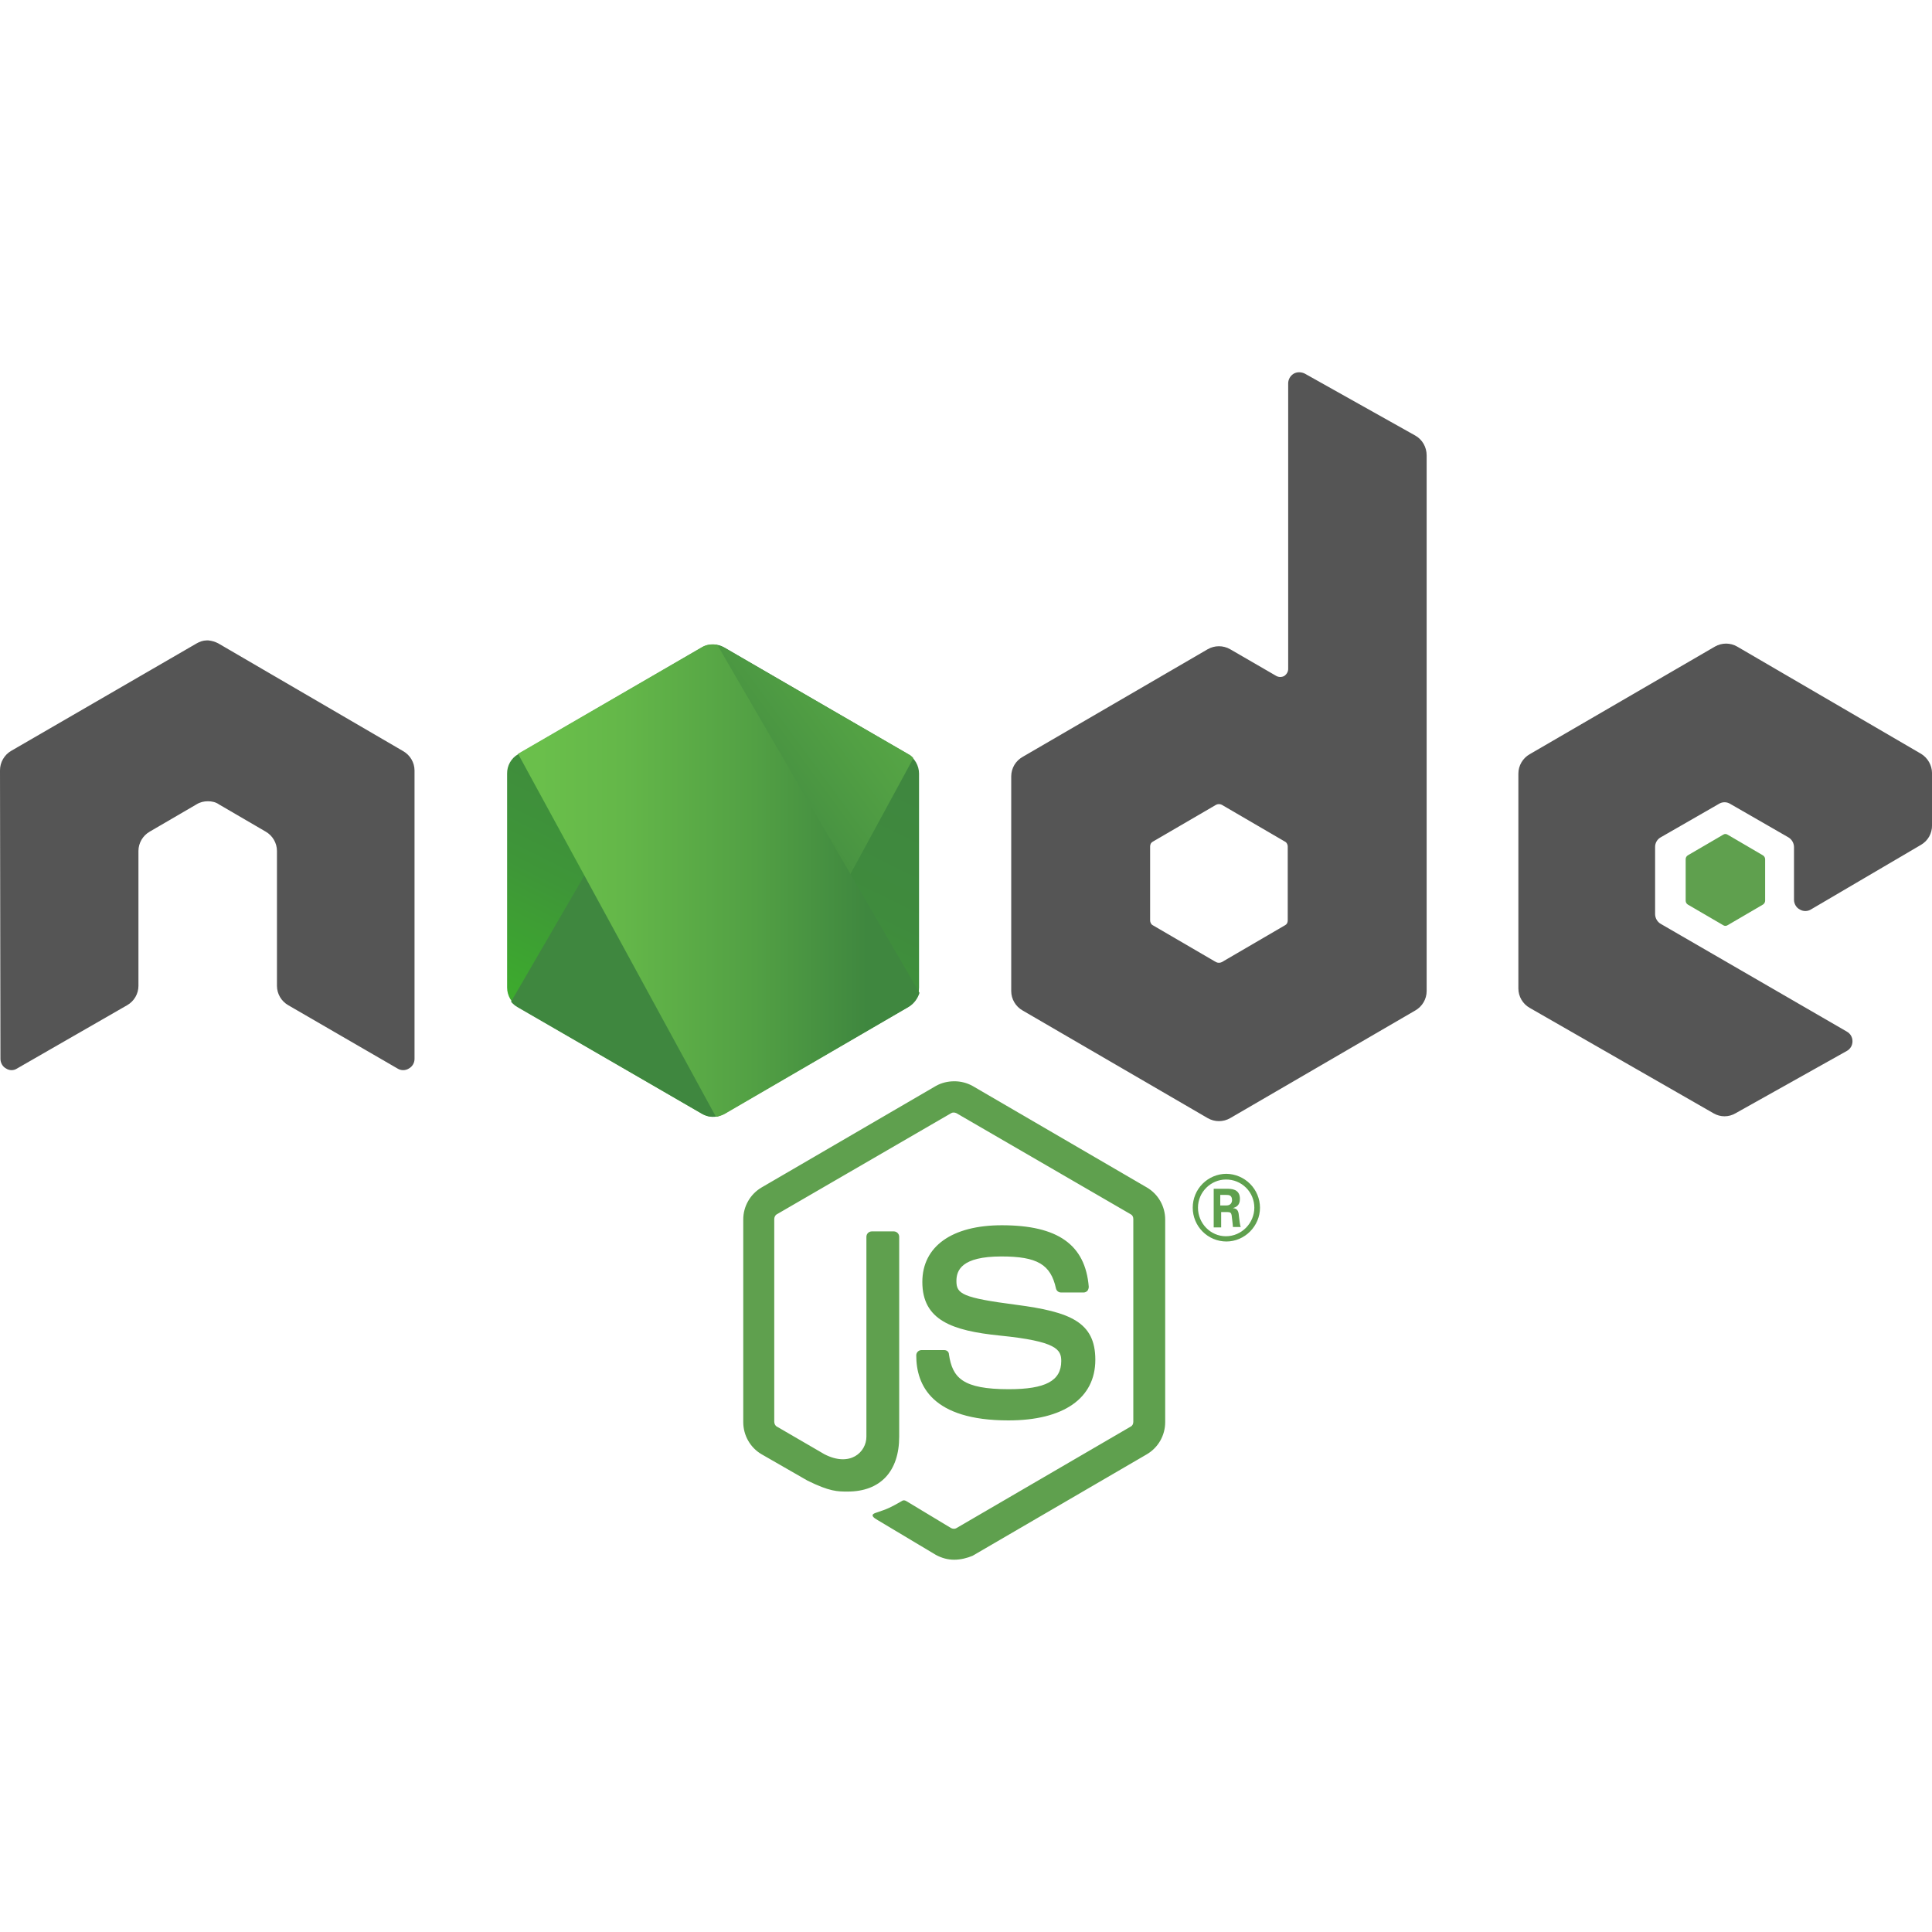 <svg width="100" height="100" viewBox="0 0 100 100" fill="none" xmlns="http://www.w3.org/2000/svg">
<g clip-path="url(#clip0_63_598)">
<path d="M89.307 43.167C89.266 43.167 89.227 43.179 89.193 43.202L87.361 44.272C87.326 44.293 87.298 44.323 87.278 44.359C87.259 44.394 87.249 44.434 87.25 44.475V46.616C87.25 46.706 87.293 46.775 87.361 46.82L89.193 47.889C89.227 47.911 89.266 47.923 89.307 47.923C89.347 47.923 89.386 47.911 89.42 47.889L91.25 46.82C91.284 46.799 91.313 46.768 91.333 46.732C91.353 46.696 91.363 46.656 91.363 46.615V44.477C91.363 44.436 91.353 44.396 91.333 44.36C91.313 44.325 91.284 44.295 91.25 44.273L89.419 43.202C89.386 43.18 89.347 43.167 89.307 43.167ZM49.39 55.967C49.057 55.967 48.725 56.048 48.442 56.208L39.419 61.463C39.13 61.633 38.89 61.875 38.724 62.167C38.557 62.458 38.47 62.787 38.471 63.123V73.609C38.471 74.292 38.832 74.93 39.419 75.272L41.794 76.636C42.947 77.205 43.354 77.203 43.874 77.203C45.569 77.203 46.542 76.157 46.542 74.359V64.012C46.541 63.94 46.512 63.871 46.461 63.82C46.41 63.769 46.342 63.739 46.27 63.737H45.118C45.046 63.739 44.977 63.768 44.926 63.819C44.875 63.87 44.846 63.94 44.845 64.012V74.362C44.845 75.158 44.01 75.956 42.676 75.273L40.211 73.84C40.121 73.795 40.075 73.679 40.075 73.588V63.099C40.075 63.009 40.121 62.896 40.211 62.85L49.231 57.618C49.299 57.573 49.413 57.573 49.504 57.618L58.525 62.85C58.615 62.896 58.66 62.986 58.66 63.1V73.588C58.66 73.701 58.615 73.794 58.525 73.839L49.504 79.095C49.436 79.14 49.322 79.14 49.231 79.095L46.925 77.705C46.857 77.659 46.767 77.637 46.699 77.682C46.066 78.046 45.955 78.094 45.344 78.299C45.208 78.344 44.982 78.434 45.434 78.684L48.442 80.482C48.736 80.641 49.051 80.731 49.39 80.731C49.729 80.731 50.068 80.641 50.339 80.528L59.361 75.273C59.651 75.102 59.891 74.859 60.057 74.568C60.223 74.276 60.31 73.946 60.31 73.61V63.123C60.31 62.44 59.949 61.805 59.361 61.463L50.339 56.208C50.048 56.048 49.722 55.965 49.39 55.967ZM63.476 60.756C63.013 60.758 62.57 60.944 62.244 61.272C61.917 61.601 61.735 62.046 61.736 62.509C61.735 62.971 61.918 63.416 62.244 63.744C62.57 64.073 63.013 64.258 63.476 64.26C64.427 64.26 65.217 63.464 65.217 62.509C65.214 62.047 65.031 61.604 64.705 61.277C64.379 60.949 63.938 60.762 63.476 60.756ZM63.453 61.052C63.645 61.05 63.837 61.086 64.015 61.158C64.194 61.23 64.356 61.337 64.493 61.473C64.63 61.608 64.739 61.77 64.812 61.947C64.886 62.125 64.924 62.316 64.924 62.509C64.924 63.306 64.268 63.988 63.453 63.988C62.663 63.988 62.007 63.327 62.007 62.509C62.007 61.69 62.685 61.052 63.453 61.052ZM62.821 61.53V63.531H63.207V62.737H63.546C63.682 62.737 63.726 62.783 63.749 62.896C63.749 62.92 63.816 63.42 63.816 63.51H64.222C64.177 63.42 64.154 63.146 64.132 62.987C64.11 62.737 64.088 62.555 63.816 62.532C63.952 62.486 64.178 62.418 64.178 62.054C64.178 61.531 63.725 61.531 63.5 61.531L62.821 61.53ZM63.161 61.849H63.476C63.59 61.849 63.77 61.849 63.77 62.121C63.77 62.212 63.726 62.395 63.476 62.395H63.16L63.161 61.849ZM51.856 63.419C49.278 63.419 47.74 64.511 47.74 66.354C47.74 68.334 49.278 68.877 51.743 69.128C54.703 69.424 54.93 69.857 54.93 70.448C54.93 71.472 54.114 71.905 52.215 71.905C49.818 71.905 49.299 71.312 49.118 70.107C49.118 69.97 49.007 69.88 48.871 69.88H47.695C47.623 69.881 47.554 69.91 47.504 69.961C47.453 70.012 47.425 70.081 47.425 70.153C47.425 71.7 48.238 73.52 52.196 73.52C55.043 73.52 56.694 72.381 56.694 70.38C56.694 68.423 55.382 67.9 52.602 67.536C49.797 67.172 49.504 66.967 49.504 66.308C49.504 65.762 49.753 65.034 51.832 65.034C53.686 65.034 54.386 65.445 54.658 66.695C54.672 66.752 54.704 66.802 54.749 66.839C54.794 66.876 54.849 66.897 54.907 66.898H56.105C56.174 66.898 56.242 66.854 56.288 66.809C56.33 66.748 56.353 66.677 56.354 66.603C56.174 64.42 54.75 63.419 51.856 63.419Z" fill="#5FA04E"/>
<path d="M67.244 19.269C67.148 19.268 67.053 19.292 66.969 19.338C66.881 19.389 66.808 19.462 66.757 19.549C66.706 19.637 66.678 19.736 66.676 19.837V34.625C66.676 34.761 66.606 34.898 66.47 34.989C66.408 35.023 66.338 35.04 66.267 35.04C66.196 35.04 66.126 35.023 66.064 34.989L63.669 33.602C63.493 33.502 63.294 33.449 63.091 33.449C62.889 33.449 62.69 33.502 62.514 33.602L52.93 39.177C52.752 39.277 52.605 39.422 52.501 39.597C52.398 39.773 52.343 39.972 52.341 40.176V51.301C52.341 51.71 52.568 52.098 52.93 52.302L62.516 57.877C62.691 57.977 62.89 58.03 63.093 58.03C63.295 58.03 63.494 57.977 63.67 57.877L73.255 52.302C73.616 52.098 73.843 51.71 73.843 51.301V23.569C73.843 23.137 73.616 22.748 73.255 22.545L67.536 19.338C67.445 19.293 67.345 19.269 67.244 19.269ZM10.693 33.148C10.512 33.148 10.332 33.214 10.174 33.305L0.588 38.859C0.408 38.961 0.259 39.11 0.156 39.29C0.052 39.469 -0.002 39.673 3.32337e-05 39.881L0.023 54.804C0.023 55.01 0.135 55.214 0.316 55.306C0.4 55.361 0.499 55.391 0.599 55.391C0.7 55.391 0.798 55.361 0.882 55.306L6.58 52.03C6.942 51.825 7.166 51.438 7.166 51.028V44.044C7.166 43.635 7.393 43.247 7.755 43.042L10.174 41.632C10.355 41.518 10.559 41.473 10.762 41.473C10.966 41.473 11.17 41.518 11.328 41.632L13.747 43.042C14.109 43.247 14.335 43.635 14.335 44.044V51.028C14.335 51.438 14.56 51.825 14.921 52.03L20.574 55.306C20.662 55.361 20.764 55.391 20.868 55.391C20.973 55.391 21.075 55.361 21.163 55.306C21.252 55.256 21.327 55.184 21.379 55.095C21.43 55.007 21.457 54.906 21.456 54.804V39.881C21.456 39.471 21.23 39.084 20.867 38.878L11.305 33.305C11.144 33.219 10.968 33.165 10.786 33.148L10.693 33.148ZM89.339 33.313C89.141 33.313 88.945 33.364 88.764 33.467L79.177 39.038C78.815 39.243 78.591 39.631 78.591 40.041V51.166C78.591 51.575 78.815 51.963 79.177 52.167L88.695 57.626C88.867 57.726 89.062 57.779 89.261 57.779C89.459 57.779 89.654 57.726 89.826 57.626L95.591 54.397C95.681 54.348 95.756 54.275 95.807 54.187C95.859 54.098 95.885 53.998 95.884 53.895C95.885 53.793 95.858 53.693 95.807 53.605C95.755 53.517 95.681 53.445 95.591 53.395L85.961 47.82C85.873 47.769 85.8 47.696 85.749 47.608C85.698 47.52 85.67 47.421 85.668 47.32V43.838C85.667 43.736 85.694 43.636 85.745 43.548C85.797 43.46 85.871 43.387 85.961 43.338L88.969 41.609C89.057 41.553 89.159 41.524 89.263 41.524C89.367 41.524 89.469 41.553 89.557 41.609L92.562 43.338C92.65 43.389 92.723 43.462 92.775 43.55C92.826 43.637 92.855 43.737 92.857 43.838V46.569C92.857 46.774 92.97 46.979 93.15 47.07C93.238 47.126 93.34 47.155 93.445 47.155C93.549 47.155 93.651 47.126 93.739 47.07L99.435 43.726C99.61 43.624 99.754 43.477 99.854 43.301C99.953 43.125 100.004 42.926 100.001 42.724V40.017C100.001 39.607 99.774 39.222 99.435 39.017L89.916 33.467C89.741 33.366 89.542 33.313 89.34 33.312L89.339 33.313ZM63.091 41.62C63.142 41.62 63.194 41.632 63.24 41.656L66.516 43.566C66.607 43.612 66.653 43.724 66.653 43.816V47.638C66.653 47.752 66.607 47.844 66.516 47.889L63.239 49.8C63.193 49.822 63.143 49.834 63.091 49.834C63.04 49.834 62.99 49.822 62.944 49.8L59.666 47.889C59.576 47.844 59.53 47.729 59.53 47.638V43.816C59.53 43.702 59.577 43.612 59.666 43.566L62.944 41.656C62.99 41.633 63.04 41.62 63.091 41.62Z" fill="#555555"/>
<path d="M37.486 33.51C37.31 33.41 37.111 33.357 36.909 33.357C36.707 33.357 36.508 33.41 36.333 33.51L26.814 39.039C26.639 39.141 26.495 39.287 26.395 39.463C26.296 39.639 26.245 39.838 26.248 40.04V51.119C26.248 51.529 26.475 51.916 26.814 52.12L36.333 57.648C36.508 57.749 36.707 57.802 36.909 57.802C37.111 57.802 37.31 57.749 37.486 57.648L47.004 52.12C47.365 51.916 47.569 51.529 47.569 51.119V40.04C47.569 39.63 47.343 39.243 47.004 39.039L37.486 33.51Z" fill="url(#paint0_linear_63_598)"/>
<path d="M47.026 39.039L37.463 33.51C37.369 33.463 37.271 33.425 37.169 33.397L26.452 51.847C26.543 51.961 26.655 52.052 26.769 52.12L36.333 57.648C36.604 57.808 36.92 57.853 37.214 57.762L47.276 39.244C47.209 39.157 47.124 39.087 47.026 39.039Z" fill="url(#paint1_linear_63_598)"/>
<path d="M47.027 52.12C47.299 51.96 47.502 51.687 47.593 51.391L37.124 33.373C36.853 33.328 36.559 33.351 36.31 33.51L26.814 39.016L37.057 57.807C37.192 57.784 37.35 57.739 37.486 57.67L47.027 52.12Z" fill="url(#paint2_linear_63_598)"/>
</g>
<defs>
<linearGradient id="paint0_linear_63_598" x1="40.785" y1="37.627" x2="32.092" y2="55.251" gradientUnits="userSpaceOnUse">
<stop stop-color="#3F873F"/>
<stop offset="0.33" stop-color="#3F8B3D"/>
<stop offset="0.637" stop-color="#3E9638"/>
<stop offset="0.934" stop-color="#3DA92E"/>
<stop offset="1" stop-color="#3DAE2B"/>
</linearGradient>
<linearGradient id="paint1_linear_63_598" x1="35.463" y1="46.873" x2="59.717" y2="29.063" gradientUnits="userSpaceOnUse">
<stop offset="0.138" stop-color="#3F873F"/>
<stop offset="0.402" stop-color="#52A044"/>
<stop offset="0.713" stop-color="#64B749"/>
<stop offset="0.908" stop-color="#6ABF4B"/>
</linearGradient>
<linearGradient id="paint2_linear_63_598" x1="25.901" y1="45.575" x2="47.926" y2="45.575" gradientUnits="userSpaceOnUse">
<stop offset="0.092" stop-color="#6ABF4B"/>
<stop offset="0.287" stop-color="#64B749"/>
<stop offset="0.598" stop-color="#52A044"/>
<stop offset="0.862" stop-color="#3F873F"/>
</linearGradient>
<clipPath id="clip0_63_598">
<rect width="100" height="100" fill="white"/>
</clipPath>
</defs>
</svg>
